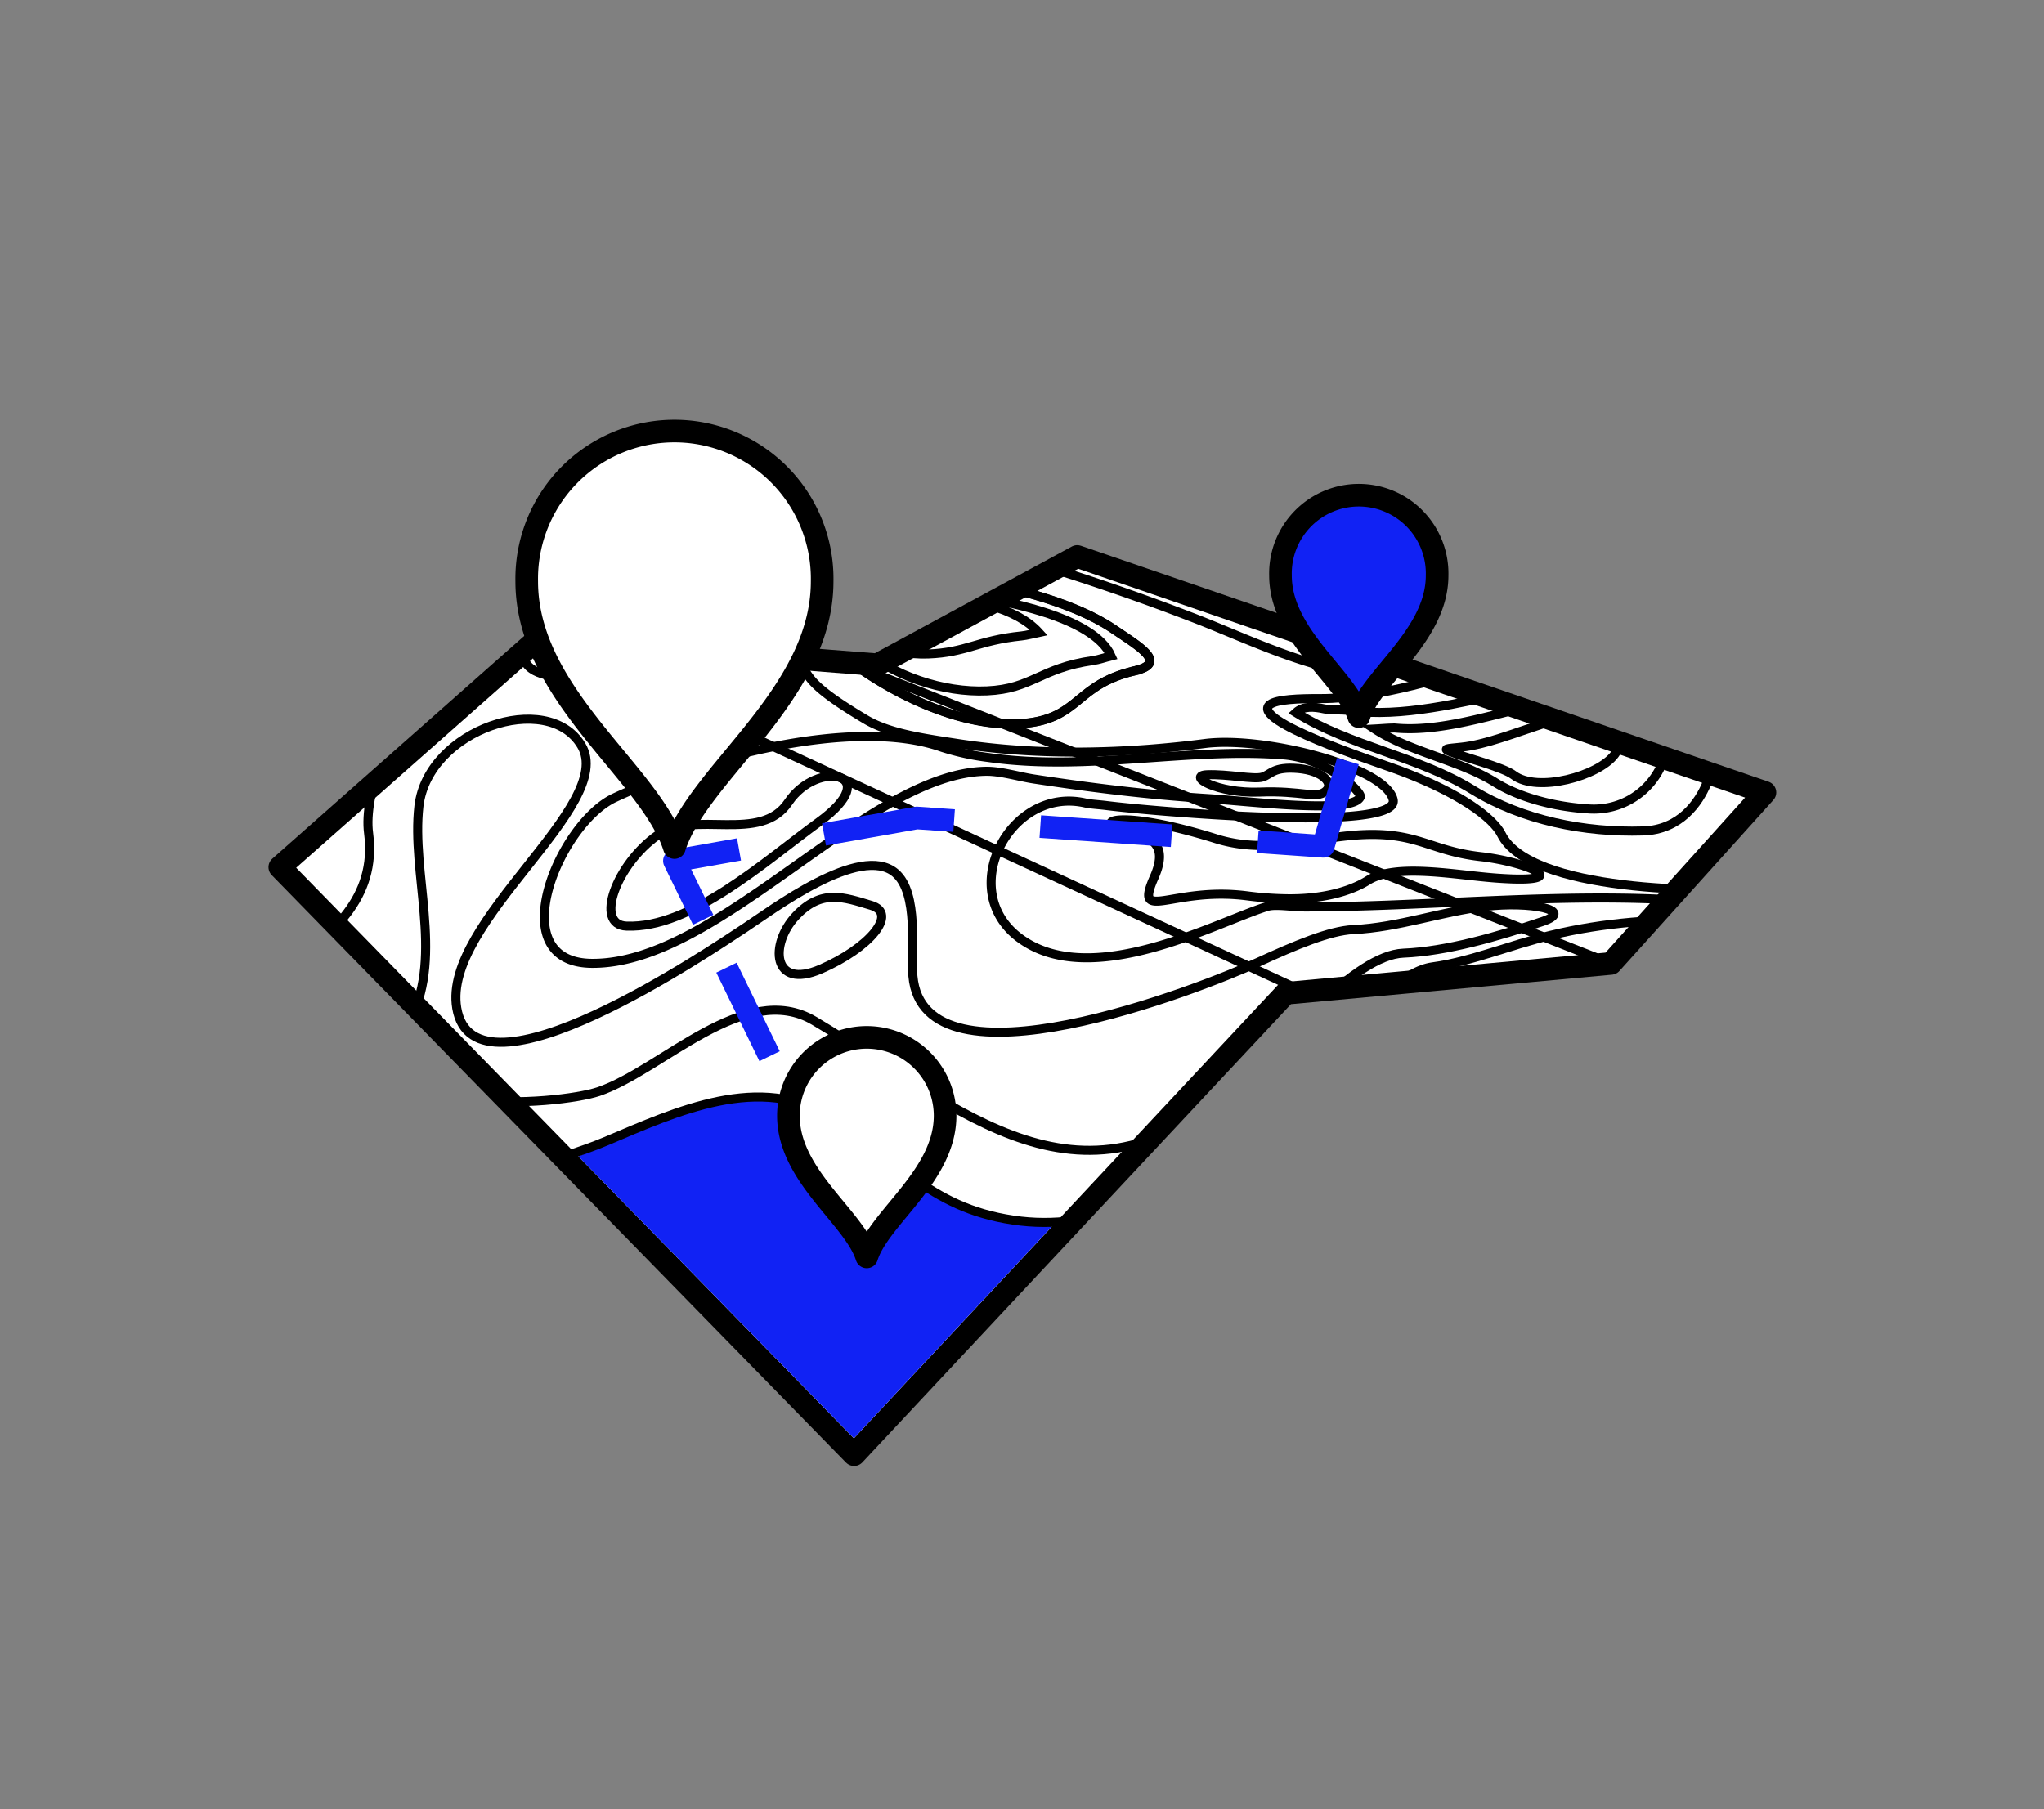 <svg xmlns="http://www.w3.org/2000/svg" xmlns:xlink="http://www.w3.org/1999/xlink" viewBox="0 0 451.86 400"><rect x="0" y="0" width="451.86" height="400" fill="#808080" stroke="none"/><defs><style>.cls-1,.cls-4,.cls-6,.cls-7,.cls-8,.cls-9{fill:none;}.cls-2{fill:#fff;}.cls-10,.cls-2,.cls-4,.cls-6{stroke:#000;}.cls-10,.cls-2,.cls-7,.cls-8,.cls-9{stroke-linejoin:round;stroke-width:5px;}.cls-10,.cls-3{fill:#1122f4;}.cls-4,.cls-7,.cls-8,.cls-9{stroke-linecap:square;}.cls-4,.cls-6{stroke-miterlimit:10;stroke-width:2px;}.cls-5{clip-path:url(#clip-path);}.cls-7,.cls-8,.cls-9{stroke:#1122f4;}.cls-8{stroke-dasharray:24.1 24.1;}.cls-9{stroke-dasharray:16.77 16.77;}</style><clipPath id="clip-path"><polygon class="cls-1" points="390.17 175.22 356.13 213.03 284.21 219.63 188.81 321.64 61.85 191.74 119.09 141.11 193.94 146.98 238.14 123.04 390.17 175.22"/></clipPath></defs><g id="Layer_9" data-name="Layer 9"><rect class="cls-1" width="400" height="400"/></g><g id="Layer_1" data-name="Layer 1"><polygon class="cls-2" points="390.17 175.22 356.13 213.03 284.21 219.63 188.81 321.64 61.85 191.74 119.09 141.11 193.94 146.98 238.14 123.04 390.17 175.22"/><path class="cls-3" d="M127.83,255.67s22.86-10.39,28.34-11.38,10.74-3.7,20.5,0,27.41,17.79,29.47,18.91,14.13,7.56,21,7,5.39,1,5.39,1L188.77,318Z"/><line class="cls-4" x1="119.09" y1="141.11" x2="286.03" y2="218.27"/><line class="cls-4" x1="190.67" y1="147.88" x2="356.13" y2="213.03"/></g><g id="Layer_2_copy" data-name="Layer 2 copy"><g class="cls-5"><path class="cls-6" d="M144,149.61c-6.29-3.59-2.52-7.17,1.54-5.7s16.83-.9,15.67,0c-.87.7,5.55,4.9,4.11,7.8s-8.75,6.21-14.9,7.71S150.31,153.21,144,149.61Z"/><path class="cls-6" d="M384.34,124.1c11.68,16.35,27.26,28.39,47.85,31.5,36.29,5.49,11.51,36.72-5.89,47.36-3.14,1.92-7.76,2-11.85,1.83-24.14-.85-47.82-3.79-71.59,2-9.11,2.19-17.79,5.87-26.2,7-12,1.64-31.74,30.37-42.71,39C260.36,263.41,243.38,272,225.71,270c-19.61-2.27-26.76-13.23-41.9-22.87-15.72-10-34.16-1.43-49.87,5.21-20.08,8.48-91.42,26-92.59-11.77-.74-23.77,43.93-27.33,40.13-56.37-2.22-17,22.64-59,39-63,9.08-2.18,24.45-3.21,29-9.27,1.6-2.13,11.54-4.33,24.77-6,21.61-2.73,33.19-21.38,60.33-15.08,12.8,3,21.64,8.15,28,19.34,3.77,6.59,3.95,13.92,13.13,15.13,15.29,2,23.92-19.39,37.57-23.36C335.69,95.47,370.7,105,384.34,124.1Z"/><path class="cls-6" d="M300.71,176.22c-1.72,3.85-24.13.95-34,.34-12.78-.8-25.52-2.39-38.14-4.31-3.18-.48-7.26-1.73-10.47-1.71-26.39.22-59,42.67-87.24,42.47-20.14-.14-7.31-30.89,5-36.62,18.34-8.57,52.74-18.15,72.48-11.12a55.88,55.88,0,0,0,10.16,2.22c21.81,3.14,44.26-2.26,65.25-.57C293.37,167.69,301.18,175.16,300.71,176.22Z"/><path class="cls-6" d="M181,181.77c-11.87,8.62-28.25,23.57-42.5,23-7.23-.27-2.2-13.73,6.87-20.1,8.14-5.72,22.77,1.93,28.93-7.32C180.8,167.69,195.84,171,181,181.77Z"/><path class="cls-6" d="M293,175c-2.12,1.71-5.12-.23-14.55.14s-16.19-3.64-11.61-3.83,10.3,1.1,12.24.51,2.38-2.36,7.9-1.89S295.08,173.32,293,175Z"/><path class="cls-6" d="M170.54,146.94c2.55,5.58-14.68,18.8-23.11,16.66-7-1.78-1.9-10.12-10-13-5.33-1.91-27.42,2.93-20.49-11.09,4.89-9.89,16.28-11.86,24.43-5.19C148.84,140.39,167.91,141.2,170.54,146.94Z"/><path class="cls-6" d="M346.08,122.33c-16.94-5.75-19.35,21.74-32.69,25.77-15.21,4.59-35.34-6.1-50.16-11.72a508.06,508.06,0,0,0-62.43-19.51c-2.19-.52-4.41-1-6.55-1.44-22.41-4.19-32.5-4.52-51.7,3.92-12.72,5.59,25,22.25,28.66,23.94,4.62,2.16,5.73,3.53,6.72,5,1.41,2.17,2.68,4.38,13.42,10.78,5.3,3.16,12.92,4.19,20.85,5.4,17.7,2.68,36.47,2.2,54.14-.07,13-1.68,39.89,5.11,41.63,12.39,1.79,7.47-53.69,2.55-63.4,1.32-1.65-.21-3.4-.28-4.65-.56-16.53-3.79-28.74,19.19-14.6,29.8,15.83,11.87,43.71-3.5,54.85-6.93,1.82-.56,5.68.13,8.51.12,25.78-.1,51.73-2.76,77.31-1.76,11.52.45,24.88,1.8,34.91.4,6.25-.87,48-28.58,23.11-34.35-14.3-3.31-33.38-7.51-43.94-18.21C370.26,136.72,359.84,127,346.08,122.33Zm-95.16,26c-13.14,3-12.14,10.43-24.31,11.62-13.86,1.36-30.58-6.92-41.15-15.63-7.3-6-17.49-7.53-25.48-12.36-15.5-9.36,11.6-7.45,15.7-6.24,9.89,2.91,23.06-.3,33.33,1.5,11.43,2,27.38,5.21,37.4,12.06C251.83,142.94,258.22,146.6,250.92,148.29Z"/><path class="cls-6" d="M361.73,138.43c8.41,9.28,21.31,15.53,32.66,21.67,8.39,4.54.69,5.68,3.52,14,2.47,7.21,16.61,20.91-4.46,22.08l-.79.07c-15.85,1.33-54.46.85-60.75-11.76-1.79-3.57-9-9.12-22.89-14.26-4.84-1.79-32.81-10.86-28.31-14.43,1.51-1.19,6.4-1.35,11.29-1.34,13.21,0,27.46-4.86,40-8.37,15.52-4.37,5-22.49,12.72-20.67S355.46,131.52,361.73,138.43Z"/><path class="cls-6" d="M372.49,151.75c10,3.4,8,13.82,4.83,21.45-1.78,4.27-5.9,10.28-14.11,10.53-12.83.39-26.64-2.31-37.66-9.09-12.1-7.45-27-9.55-39.07-17.08,1.67-1.53,4.06-1.3,6.25-.82,1.4.31,3.82.12,5.83.4C321.11,160.23,349.83,144.05,372.49,151.75Z"/><path class="cls-6" d="M365.1,154.86c6.74,2.17,4.5,9.83,1.76,15.21a16.36,16.36,0,0,1-15.47,8.8c-7.66-.43-15.51-2.53-20.88-5.88-7.9-4.93-18.82-6.7-26.6-11.8,1.33-.07,2.71-.2,4-.22a4.88,4.88,0,0,1,.53,0C326,162.64,347.88,149.32,365.1,154.86Z"/><path class="cls-6" d="M358.42,157.61c3.43.79,1,5.85-1.48,9.22-3.5,4.74-17.09,8.54-22.34,4.55-2.35-1.78-10.9-3.9-13.92-5.14-1.75-.72-1.14-.67,2.49-1.05C333.4,164.12,348.33,155.28,358.42,157.61Z"/><path class="cls-6" d="M330.87,194.16c-9.14-.66-22.28-3.36-28.47.51-1.47.92-7,4.15-17.64,4.06a75.88,75.88,0,0,1-9.08-.65c-16.55-2.13-25.1,6.2-20.53-4.1s-5.43-9.18-8.88-11.18c-1.37-.79-.75-1.4,1.49-1.51,3.45-.17,10.76.93,21,4.14,12.29,3.86,22.71-.89,34.56-.93,10.54,0,13.62,3.74,24,4.91S348.92,195.46,330.87,194.16Z"/><path class="cls-6" d="M250.92,148.29c-13.14,3-12.14,10.43-24.31,11.62-13.86,1.36-30.58-6.92-41.15-15.63-7.3-6-17.49-7.53-25.48-12.36-15.5-9.36,11.6-7.45,15.7-6.24,9.89,2.91,23.06-.3,33.33,1.5,11.43,2,27.38,5.21,37.4,12.06C251.83,142.94,258.22,146.6,250.92,148.29Z"/><path class="cls-6" d="M241.66,146.05c-11.76,1.66-13.41,6.26-23.48,6.71-9.61.43-20.85-3.29-28.07-9.67-4.64-4.11-17-5.55-25.43-10.7-7-4.27-.69-7.4,13.24-4.49,11.58,2.41,24.05,1.95,35.64,3.65,8.06,1.19,28.21,4.78,32.07,13.49C244.31,145.37,242.87,145.88,241.66,146.05Z"/><path class="cls-6" d="M225.88,140.6c-9.77,1-12.2,3.68-20.7,4s-17.63-3.73-20.38-6.59-9.51-3.46-15.09-6.87c-4.63-2.83-.75-3.28,9.93-1.25s12-.83,27.7,1.64c7.42,1.17,17.14,2.66,22.3,8.31C228.39,140.1,227,140.48,225.88,140.6Z"/><path class="cls-6" d="M341,203.75c-10,3.37-21.25,6.61-30.75,7-10.83.42-26.51,19.88-34.48,27.32-36.43,34-62.89,7.2-95.76-12.35-15.33-9.12-33.61,10.86-47.71,15.65-9,3-52.73,6.71-41.38-16.29,7-14.2,0-32,1.69-46.85,2-17,28.49-25.8,35.91-13.4,7.91,13.22-30.77,38.93-27.55,58.06,3.86,22.9,56.48-13,63.73-17.75,5.77-3.77,25.47-18.74,33.23-12.12,5.25,4.47,3.39,17.22,3.88,22.8,2.35,26.81,63.79,2.69,76.19-3,8.53-3.91,15.88-7,21.15-7.28,10-.46,19.54-4,29.18-5.12C338.22,199.24,348.41,201.24,341,203.75Z"/><path class="cls-6" d="M181.45,214.28c-10.79,4.68-11.31-5.53-5.59-11.68s10.7-4.21,16.73-2.41S192.22,209.6,181.45,214.28Z"/></g></g><g id="Layer_3_copy" data-name="Layer 3 copy"><polyline class="cls-7" points="297.28 170.69 292.52 187.13 280.55 186.29"/><polyline class="cls-8" points="256.51 184.61 202.68 180.86 172.77 186.16"/><polyline class="cls-7" points="160.91 188.25 149.09 190.35 154.35 201.13"/><line class="cls-9" x1="161.69" y1="216.21" x2="172.7" y2="238.82"/><line class="cls-7" x1="176.38" y1="246.36" x2="181.63" y2="257.15"/><path class="cls-2" d="M208.93,246.69c0,13.33-14.58,22.5-17.32,31.22-2.74-8.72-17.32-17.89-17.32-31.22a17.32,17.32,0,1,1,34.64,0Z"/><path class="cls-10" d="M317.7,127.23c0,13.33-14.57,22.5-17.31,31.22-2.75-8.72-17.32-17.89-17.32-31.22a17.32,17.32,0,1,1,34.63,0Z"/><path class="cls-2" d="M181.75,128.54c0,25.13-27.49,42.42-32.66,58.86-5.17-16.44-32.65-33.73-32.65-58.86a32.66,32.66,0,1,1,65.31,0Z"/></g></svg>